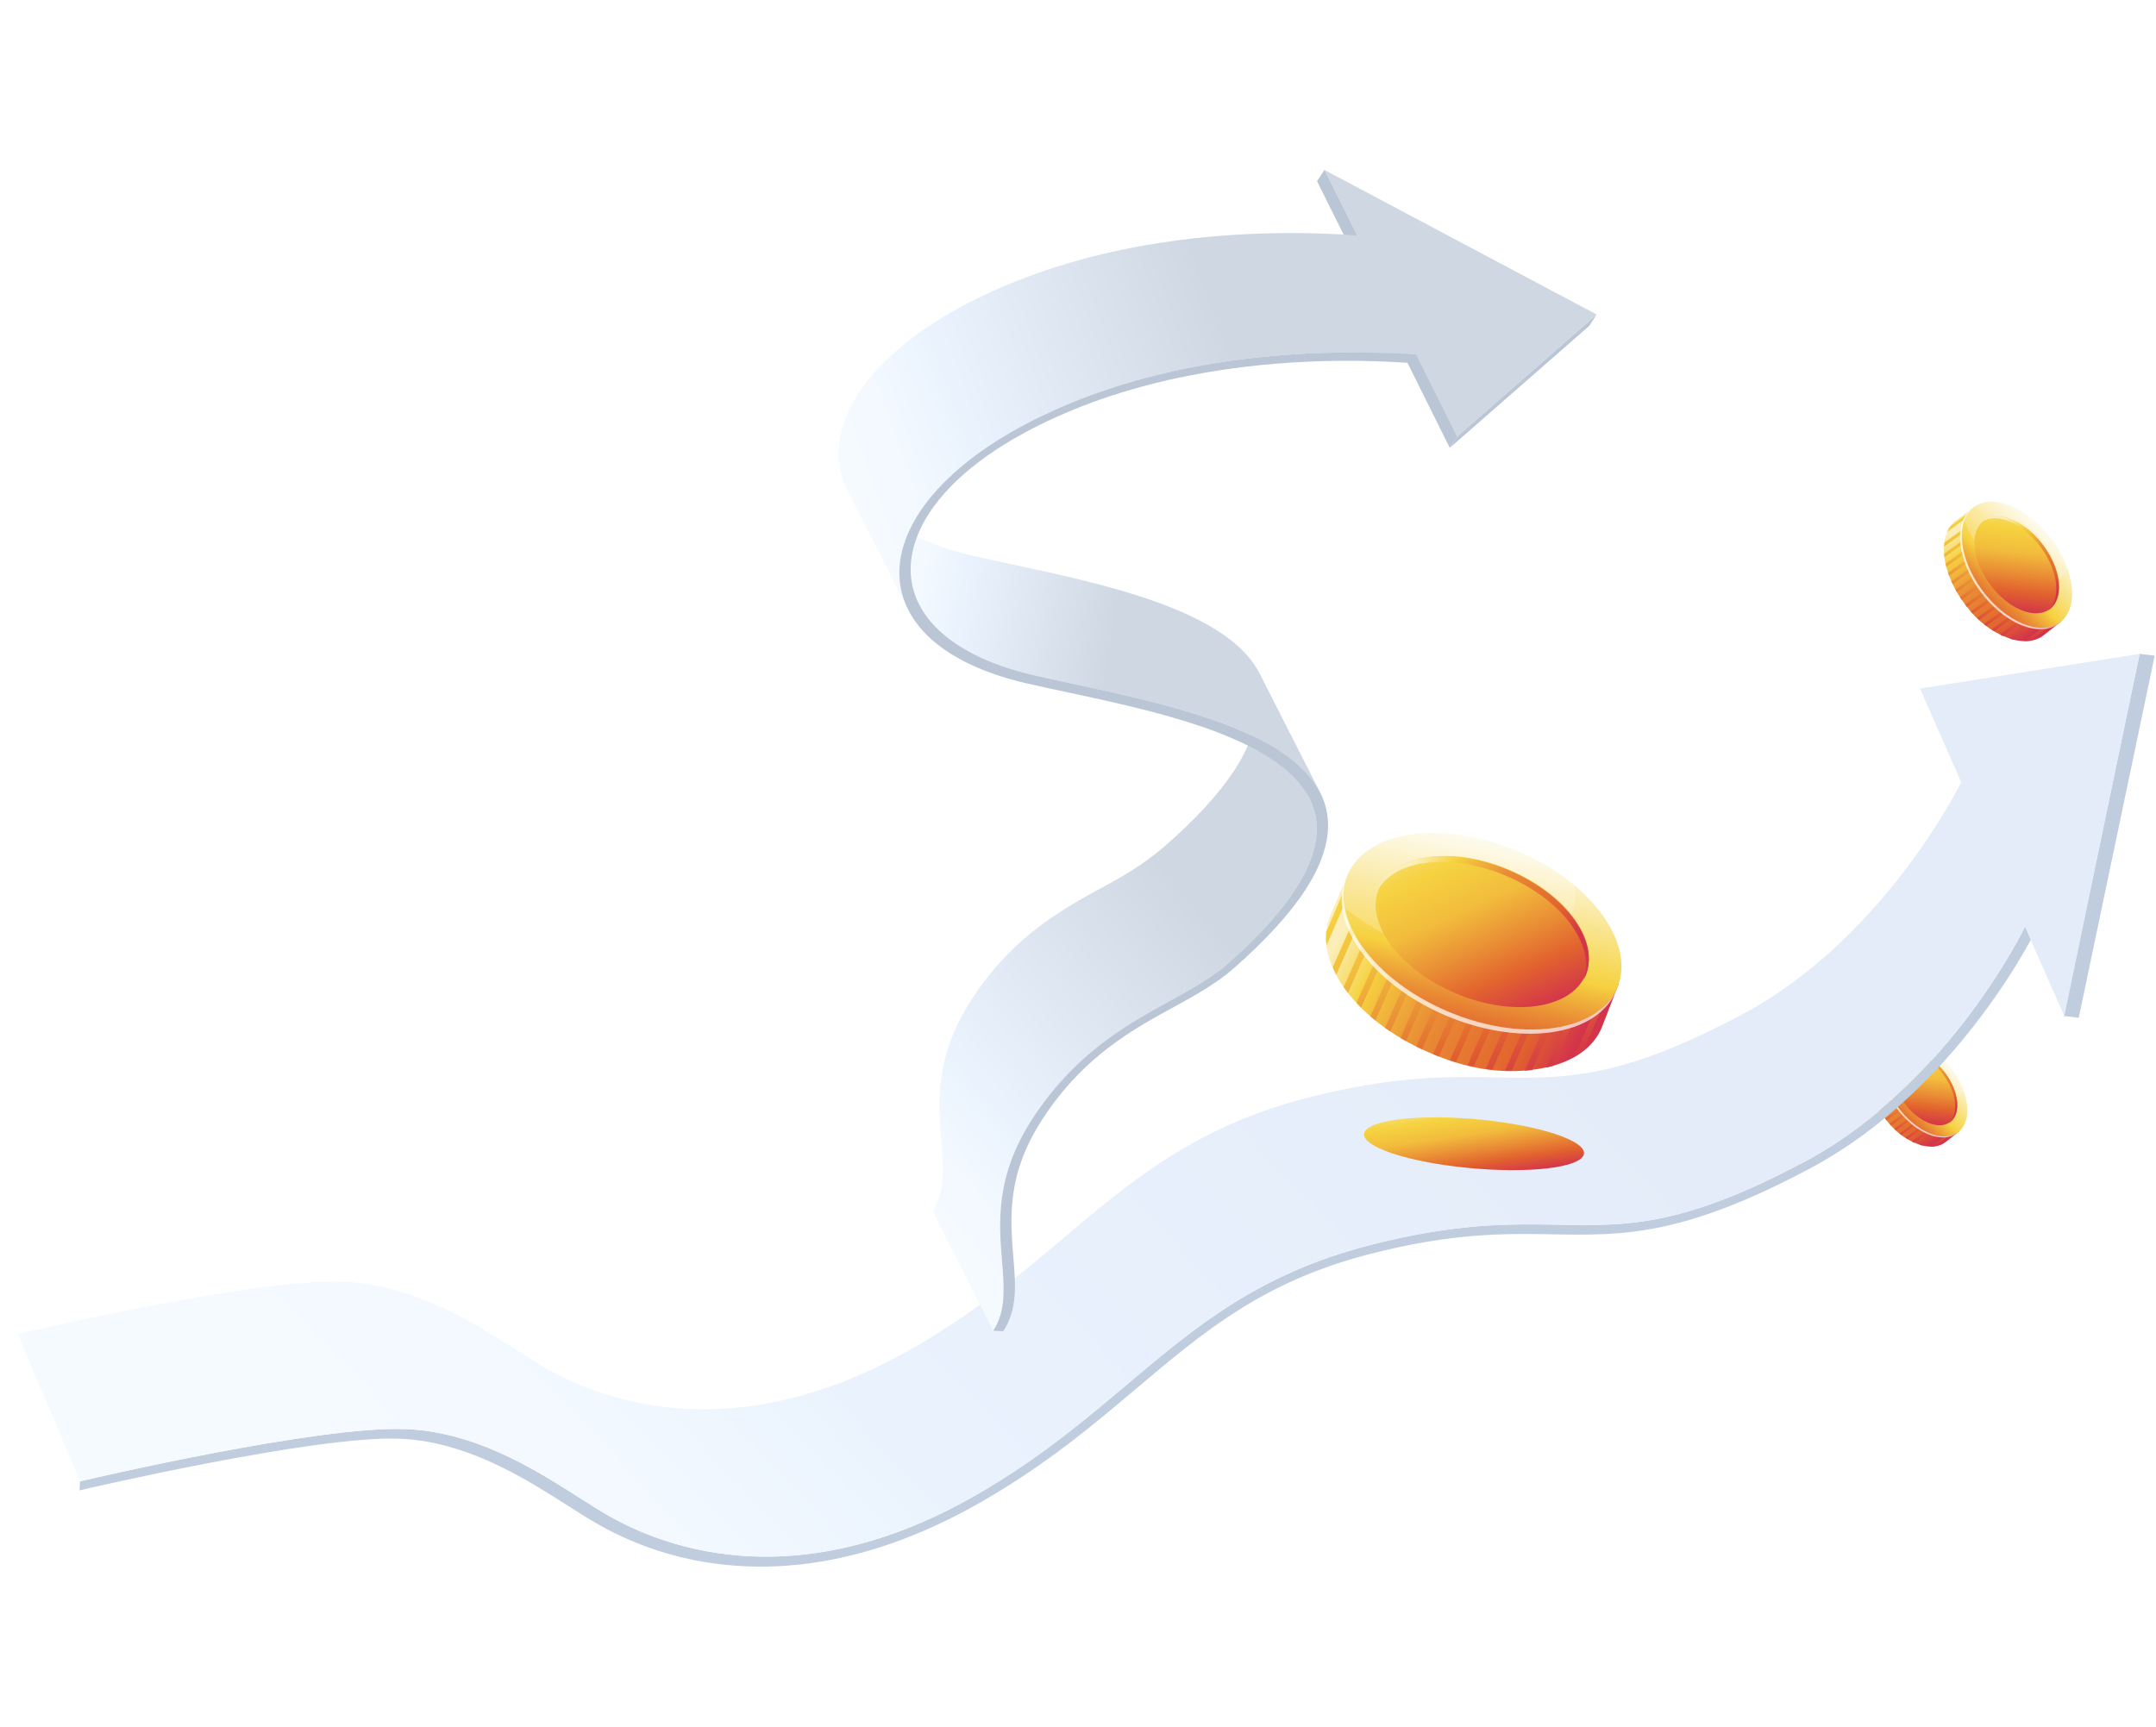 <svg width="735" height="589" viewBox="0 0 735 589" fill="none" xmlns="http://www.w3.org/2000/svg">
<path d="M645.558 356.394C647.495 356.07 649.79 356.385 652.295 357.444L668.221 378.385C668.573 381.081 668.263 383.377 667.434 385.158L667.911 385.764L663.358 389.358C661.103 391.192 657.713 391.568 653.715 390.073C649.5 388.491 645.88 385.692 642.832 381.61C639.713 377.583 637.555 372.786 637.157 368.301C636.784 364.049 638.051 360.883 640.422 359.199L645.101 355.772L645.558 356.394Z" fill="url(#paint0_linear)"/>
<path d="M667.127 385.429C667.332 385.016 667.504 384.576 667.652 384.104L658.193 390.962C658.692 390.972 659.201 390.91 659.66 390.846L667.127 385.429Z" fill="url(#paint1_linear)"/>
<path d="M652.392 357.534C651.287 357.074 650.216 356.774 649.203 356.592L637.227 365.156C637.176 365.508 637.141 365.863 637.113 366.226L649.916 357.078L650.827 358.309L637.144 368.079C637.148 368.182 637.16 368.292 637.164 368.395C637.183 368.592 637.209 368.799 637.234 369.005L651.308 358.959L652.218 360.19L637.537 370.662C637.595 370.951 637.662 371.233 637.729 371.516L652.69 360.847L653.601 362.078L638.191 373.078C638.277 373.347 638.372 373.61 638.467 373.872L654.082 362.728L654.992 363.959L639.064 375.312C639.178 375.562 639.292 375.811 639.406 376.061L655.464 364.615L656.375 365.846L640.116 377.457C640.248 377.693 640.381 377.93 640.513 378.166L656.846 366.503L657.757 367.734L641.31 379.46C641.461 379.683 641.612 379.906 641.763 380.13L658.238 368.384L659.148 369.615L642.66 381.403C642.82 381.62 642.99 381.83 643.159 382.04L659.629 370.265L660.54 371.496L644.141 383.186C644.32 383.389 644.508 383.586 644.697 383.784L661.03 372.14L661.941 373.371L645.762 384.892C645.96 385.082 646.167 385.266 646.374 385.45L662.422 374.021L663.332 375.252L647.566 386.476C647.783 386.653 647.994 386.849 648.229 387.013L663.813 375.902L664.724 377.133L649.567 387.942C649.811 388.1 650.071 388.26 650.318 388.402L665.205 377.784L666.115 379.014L651.785 389.248C652.073 389.388 652.344 389.539 652.628 389.655L666.596 379.665L667.507 380.896L654.355 390.315C654.705 390.424 655.018 390.531 655.351 390.599L667.997 381.539L668.081 381.652C668.176 380.767 668.195 379.816 668.113 378.806C667.946 376.839 667.437 374.81 666.648 372.807L657.735 360.757C656.063 359.416 654.261 358.3 652.392 357.534Z" fill="url(#paint2_linear)"/>
<path d="M646.732 355.955C646.35 355.975 645.979 356.012 645.618 356.081L645.485 355.898L638.816 360.807C638.518 361.262 638.188 361.772 637.98 362.313L646.732 355.955Z" fill="url(#paint3_linear)"/>
<path d="M657.546 386.401C649.578 383.027 642.508 373.405 641.753 364.907C640.997 356.409 646.854 352.249 654.831 355.616C662.799 358.991 669.869 368.613 670.624 377.111C671.371 385.615 665.523 389.769 657.546 386.401Z" fill="url(#paint4_linear)"/>
<path opacity="0.2" d="M657.03 375.492C662.898 377.974 667.617 376.368 669.408 371.963C666.972 365.016 661.159 358.269 654.752 355.569C648.884 353.087 644.165 354.693 642.374 359.098C644.816 366.054 650.632 372.786 657.03 375.492Z" fill="white"/>
<path opacity="0.7" d="M657.668 386.362C649.669 382.996 642.597 373.335 641.871 364.782C641.518 360.645 642.725 357.536 644.96 355.794C642.419 357.447 641.023 360.703 641.387 365.127C642.114 373.68 649.186 383.341 657.185 386.707C661.316 388.444 664.896 388.151 667.283 386.288C664.912 387.845 661.537 387.991 657.668 386.362Z" fill="white"/>
<path d="M657.233 382.802C651.125 380.222 645.701 372.841 645.129 366.329C644.557 359.817 649.037 356.635 655.145 359.214C661.253 361.794 666.676 369.175 667.248 375.687C667.821 382.199 663.341 385.382 657.233 382.802Z" fill="url(#paint5_linear)"/>
<path d="M654.382 359.654C660.52 362.238 665.958 369.665 666.516 376.228C666.775 379.315 665.914 381.666 664.295 383.023C666.336 381.784 667.458 379.247 667.168 375.763C666.61 369.199 661.173 361.773 655.034 359.189C651.783 357.817 648.981 358.078 647.148 359.603C648.972 358.505 651.503 358.436 654.382 359.654Z" fill="url(#paint6_linear)"/>
<path d="M694.838 315.715C694.77 315.852 688.061 329.74 675.271 346.709C667.743 356.699 659.601 365.804 651.075 373.775C640.343 383.808 628.953 392.069 617.227 398.325C573.503 421.658 553.032 421.299 529.325 420.885C513.364 420.605 495.276 420.288 466.803 427.645C430.608 437.001 410.613 453.874 387.459 473.413C372.43 486.094 356.884 499.212 335.245 511.722C307.498 527.763 280.128 535.279 253.894 534.071C250.985 533.937 248.098 533.697 245.244 533.349C230.89 531.613 217.29 527.214 204.708 520.228C201.334 518.356 197.556 515.949 193.558 513.402C180.221 504.908 162.343 493.516 141.751 491.025C139.992 490.812 138.214 490.665 136.419 490.587C107.483 489.365 27.909 508.006 27.107 508.193L27.321 505.107C30.628 504.327 108.659 486.056 138.445 487.312C140.373 487.393 142.275 487.55 144.154 487.778C165.604 490.375 183.806 501.971 197.393 510.622C201.356 513.151 205.104 515.536 208.413 517.372C217.46 522.396 230.737 527.941 247.592 529.983C270.209 532.724 299.268 529.149 333.191 509.54C354.236 497.372 369.529 484.468 384.317 471.991C407.207 452.674 428.833 434.429 466.856 424.605C496.292 416.998 514.849 417.321 531.221 417.608C554.875 418.022 573.555 418.35 615.421 396.01C640.693 382.525 659.704 361.518 671.206 346.271C683.764 329.623 690.342 316.019 690.408 315.884L694.838 315.715Z" fill="#C0CDDE"/>
<path d="M27.318 505.099L6.058 454.866C9.365 454.085 87.396 435.814 117.182 437.07C119.111 437.151 121.012 437.309 122.891 437.537C144.341 440.133 162.544 451.729 176.131 460.381C180.094 462.91 183.841 465.294 187.15 467.131C196.197 472.154 209.475 477.7 226.329 479.741C248.946 482.482 278.005 478.908 311.928 459.298C332.973 447.13 348.266 434.226 363.054 421.749C385.944 402.433 407.57 384.187 445.593 374.363C475.029 366.757 493.586 367.08 509.958 367.366C533.612 367.78 552.292 368.109 594.159 345.768C619.43 332.283 638.441 311.277 649.943 296.03C662.501 279.381 669.079 265.777 669.145 265.643L690.405 315.877C690.339 316.011 683.761 329.615 671.203 346.263C659.704 361.513 640.69 382.517 615.418 396.002C573.55 418.345 554.868 418.02 531.216 417.603C514.844 417.316 496.284 416.991 466.851 424.6C428.826 434.426 407.202 452.669 384.312 471.986C369.523 484.463 354.233 497.369 333.185 509.535C299.263 529.144 270.201 532.717 247.587 529.978C230.732 527.936 217.455 522.391 208.407 517.367C205.098 515.531 201.353 513.143 197.388 510.617C183.801 501.966 165.599 490.37 144.149 487.773C142.27 487.545 140.368 487.388 138.44 487.307C108.656 486.048 30.623 504.322 27.318 505.099Z" fill="url(#paint7_linear)"/>
<path d="M729.423 222.954L734.55 223.576L708.664 347.055L703.534 346.43L729.423 222.954Z" fill="#C0CDDE"/>
<path d="M729.438 222.964L703.747 346.491L654.543 234.791L729.438 222.964Z" fill="#E3ECF8"/>
<path d="M451.562 57.863L448.993 61.782L494.234 152.7L496.803 148.781L451.562 57.863Z" fill="#BAC6D5"/>
<path d="M496.725 148.87L494.234 152.723L541.812 111.097L544.303 107.241L496.725 148.87Z" fill="#BAC6D5"/>
<path d="M451.573 57.978L496.73 148.913L544.305 107.243L451.573 57.978Z" fill="#CED7E2"/>
<path d="M446.363 272.159L425.659 231.442C427.241 234.554 428.074 237.836 428.171 241.303C428.35 247.76 425.856 254.934 420.728 262.769C415.568 270.652 407.744 279.206 397.285 288.373C392.508 292.56 386.07 296.992 378.938 300.891C364.25 308.923 346.251 317.85 331.371 340.592C318.509 360.247 319.837 376.35 320.902 389.292C321.656 398.432 322.304 406.328 317.925 413.021L338.63 453.738C343.009 447.048 342.358 439.151 341.607 430.009C340.542 417.067 339.214 400.963 352.076 381.308C366.958 358.57 384.958 349.64 399.643 341.608C406.774 337.709 413.213 333.277 417.99 329.089C428.449 319.922 436.273 311.369 441.433 303.486C446.561 295.651 449.055 288.477 448.876 282.02C448.779 278.553 447.946 275.271 446.363 272.159Z" fill="url(#paint8_linear)"/>
<path d="M450.07 270.278L429.365 229.562C425.154 221.28 415.946 214.2 401.532 208.104C384.466 200.883 362.804 196.253 345.399 192.534C340.341 191.451 335.559 190.428 331.281 189.431C311.531 184.819 298.141 176.227 292.604 165.341L313.309 206.058C318.846 216.943 332.236 225.539 351.986 230.148C356.264 231.145 361.046 232.168 366.103 233.251C383.509 236.97 405.168 241.6 422.237 248.821C436.651 254.917 445.859 261.997 450.07 270.278Z" fill="url(#paint9_linear)"/>
<path d="M288.936 167.272C285.434 160.388 284.936 152.696 287.53 144.69C288.688 141.108 290.427 137.55 292.731 134.03C295.658 129.557 299.501 125.147 304.228 120.842C313.058 112.806 324.537 105.562 338.355 99.313C353.901 92.279 371.26 87.034 389.94 83.722C404.823 81.082 420.578 79.655 436.776 79.48C446.613 79.373 455.433 79.749 462.719 80.278L482.917 120.919C476.728 120.573 465.148 120.112 457.481 120.194C441.285 120.369 425.531 121.796 410.645 124.436C391.964 127.748 374.609 132.993 359.06 140.027C345.242 146.276 333.76 153.52 324.933 161.556C320.206 165.861 316.363 170.271 313.435 174.744C311.132 178.264 309.396 181.823 308.235 185.404C305.641 193.41 306.139 201.099 309.641 207.986L288.936 167.272Z" fill="url(#paint10_linear)"/>
<path d="M313.434 174.745C311.13 178.266 309.394 181.824 308.233 185.406C304.869 195.79 306.709 205.646 313.554 213.898C320.69 222.508 333.138 229.082 349.55 232.913C353.854 233.918 358.651 234.941 363.726 236.028C381.015 239.726 402.535 244.325 419.382 251.454C438.885 259.707 448.532 269.703 448.871 282.019C449.05 288.476 446.556 295.65 441.428 303.485C436.268 311.368 428.444 319.922 417.985 329.089C413.208 333.276 407.07 336.858 399.938 340.758C385.25 348.789 366.95 358.566 352.071 381.305C339.209 400.96 340.537 417.063 341.602 430.005C342.356 439.145 343.004 447.042 338.625 453.734L342.007 453.932C346.92 446.426 346.241 438.196 345.458 428.664C344.365 415.388 343.125 400.342 355.453 381.503C369.623 359.85 386.419 350.896 401.219 342.804C408.399 338.878 415.156 334.957 420.477 330.292C431.316 320.788 439.518 311.829 444.877 303.643C445.096 303.312 445.311 302.98 445.518 302.648C450.493 294.766 452.92 287.406 452.737 280.764C452.376 267.794 442.402 257.341 422.236 248.81C405.168 241.59 383.509 236.959 366.103 233.24C361.045 232.158 356.264 231.135 351.986 230.137C320.638 222.819 305.309 205.461 311.987 184.84C313.078 181.466 314.717 178.123 316.867 174.835C324.767 162.762 339.603 151.469 359.854 142.309C393.975 126.874 430.918 123.313 455.898 123.043C464.871 122.946 472.983 123.253 479.827 123.713L482.916 120.912C475.697 120.396 467.164 120.083 457.48 120.187C441.284 120.362 425.53 121.789 410.644 124.429C391.963 127.74 374.608 132.986 359.059 140.02C345.241 146.269 333.759 153.513 324.932 161.549C320.204 165.862 316.361 170.272 313.434 174.745Z" fill="#BAC6D5"/>
<g filter="url(#filter0_f)">
<path d="M521.308 398.876C503.396 399.694 480.432 396.378 470.057 391.475C459.682 386.573 465.781 381.942 483.692 381.124C501.604 380.306 524.568 383.622 534.943 388.525C545.318 393.427 539.219 398.058 521.308 398.876Z" fill="url(#paint11_linear)"/>
</g>
<path d="M461.512 298.705C465.483 295.364 471.127 292.995 478.247 292.037L542.616 318.254C547.041 323.914 549.424 329.551 549.931 334.717L551.831 335.454L546.308 349.747C543.644 356.952 536.441 362.363 525.338 364.337C513.625 366.405 501.629 364.906 489.21 359.719C476.702 354.753 465.347 346.742 458.412 337.079C451.847 327.909 450.475 319.006 453.602 311.99L459.637 297.905L461.512 298.705Z" fill="url(#paint12_linear)"/>
<path d="M549.596 335.746C549.508 334.532 549.308 333.301 549.008 332.027L536.716 360.341C537.864 359.69 538.937 358.867 539.897 358.104L549.596 335.746Z" fill="url(#paint13_linear)"/>
<path d="M478.587 292.112C475.454 292.551 472.615 293.309 470.067 294.255L454.342 329.831C454.701 330.701 455.098 331.554 455.521 332.419L472.343 294.402L476.069 295.977L458.082 336.593C458.231 336.818 458.405 337.055 458.553 337.281C458.862 337.706 459.197 338.141 459.532 338.577L478.036 296.81L481.762 298.385L462.449 341.938C462.969 342.517 463.502 343.069 464.034 343.621L483.718 299.245L487.443 300.82L467.183 346.553C467.74 347.05 468.31 347.519 468.879 347.989L489.411 301.652L493.137 303.228L472.173 350.46C472.768 350.875 473.362 351.29 473.956 351.704L495.092 304.088L498.818 305.663L477.448 353.924C478.067 354.284 478.685 354.644 479.304 355.003L500.774 306.523L504.499 308.098L482.856 356.875C483.5 357.18 484.144 357.484 484.787 357.789L506.467 308.931L510.193 310.506L488.538 359.481C489.194 359.758 489.862 360.008 490.531 360.258L512.161 311.338L515.887 312.914L494.304 361.543C494.985 361.766 495.678 361.961 496.37 362.156L517.867 313.719L521.592 315.294L500.284 363.244C500.989 363.411 501.707 363.552 502.425 363.692L523.56 316.126L527.286 317.702L506.517 364.422C507.247 364.535 507.99 364.696 508.745 364.754L529.254 318.534L532.98 320.11L513.038 365.067C513.805 365.098 514.61 365.112 515.363 365.104L534.947 320.942L538.673 322.517L519.837 365.055C520.679 364.987 521.5 364.965 522.302 364.847L540.641 323.35L544.367 324.925L527.118 364.027C528.06 363.805 528.914 363.628 529.764 363.335L546.347 325.73L546.688 325.874C545.715 323.732 544.481 321.545 542.935 319.357C539.912 315.108 536.026 311.179 531.54 307.682L495.07 292.259C489.467 291.457 483.867 291.342 478.587 292.112Z" fill="url(#paint14_linear)"/>
<path d="M463.591 296.128C462.749 296.689 461.956 297.271 461.227 297.912L460.677 297.675L452.112 317.805C452.044 319.24 451.979 320.844 452.235 322.354L463.591 296.128Z" fill="url(#paint15_linear)"/>
<path d="M529.114 350.835C506.456 353.872 477.442 341.492 464.301 323.18C451.16 304.869 458.888 287.534 481.558 284.47C504.215 281.434 533.229 293.814 546.37 312.125C559.499 330.464 551.784 347.772 529.114 350.835Z" fill="url(#paint16_linear)"/>
<path opacity="0.2" d="M513.277 326.717C529.961 324.474 538.533 314.479 536.685 302.052C521.807 289.526 499.516 281.996 481.315 284.468C464.632 286.711 456.06 296.706 457.908 309.133C472.812 321.671 495.089 329.162 513.277 326.717Z" fill="white"/>
<path opacity="0.7" d="M529.34 350.582C506.622 353.679 477.552 341.214 464.402 322.737C458.038 313.803 456.604 305.111 459.347 298.144C455.788 305.319 456.991 314.602 463.766 324.172C476.916 342.649 505.986 355.114 528.704 352.017C540.433 350.413 548.182 344.937 551.107 337.489C547.808 344.218 540.328 349.088 529.34 350.582Z" fill="white"/>
<path d="M523.565 343.071C506.205 345.414 483.949 335.918 473.893 321.877C463.838 307.836 469.749 294.575 487.108 292.232C504.468 289.889 526.724 299.385 536.78 313.426C546.835 327.467 540.924 340.728 523.565 343.071Z" fill="url(#paint17_linear)"/>
<path d="M485.965 294.258C503.4 291.882 525.749 301.464 535.842 315.641C540.579 322.314 541.781 328.817 539.924 334.08C542.902 328.518 542.043 321.24 536.7 313.706C526.607 299.529 504.258 289.947 486.823 292.323C477.585 293.571 471.563 297.934 469.443 303.864C472.115 298.915 477.781 295.356 485.965 294.258Z" fill="url(#paint18_linear)"/>
<path d="M673.7 173.617C676.221 173.195 679.207 173.605 682.465 174.983L703.183 202.224C703.64 205.732 703.238 208.718 702.159 211.035L702.779 211.824L696.857 216.499C693.923 218.885 689.514 219.375 684.313 217.429C678.829 215.372 674.12 211.731 670.155 206.42C666.097 201.181 663.29 194.94 662.772 189.106C662.287 183.575 663.935 179.457 667.019 177.266L673.106 172.808L673.7 173.617Z" fill="url(#paint19_linear)"/>
<path d="M701.759 211.388C702.026 210.851 702.25 210.279 702.442 209.664L690.137 218.586C690.786 218.598 691.448 218.518 692.046 218.435L701.759 211.388Z" fill="url(#paint20_linear)"/>
<path d="M682.59 175.1C681.153 174.501 679.759 174.111 678.442 173.874L662.863 185.015C662.797 185.473 662.751 185.934 662.714 186.407L679.37 174.506L680.555 176.107L662.754 188.818C662.76 188.951 662.775 189.095 662.781 189.228C662.806 189.485 662.839 189.754 662.872 190.022L681.18 176.953L682.365 178.555L663.266 192.178C663.341 192.554 663.429 192.921 663.516 193.288L682.978 179.409L684.163 181.01L664.116 195.32C664.228 195.671 664.352 196.012 664.476 196.354L684.789 181.856L685.973 183.457L665.253 198.227C665.401 198.552 665.549 198.876 665.697 199.201L686.587 184.312L687.771 185.913L666.621 201.017C666.793 201.324 666.965 201.632 667.137 201.939L688.385 186.768L689.57 188.369L668.174 203.623C668.371 203.913 668.567 204.204 668.764 204.494L690.195 189.215L691.38 190.816L669.93 206.151C670.138 206.433 670.359 206.706 670.58 206.98L692.006 191.662L693.19 193.263L671.857 208.47C672.09 208.735 672.335 208.991 672.58 209.247L693.828 194.1L695.012 195.702L673.966 210.689C674.223 210.937 674.492 211.176 674.761 211.415L695.638 196.548L696.823 198.149L676.313 212.75C676.594 212.981 676.869 213.235 677.174 213.449L697.448 198.995L698.633 200.596L678.916 214.657C679.233 214.862 679.571 215.07 679.892 215.255L699.259 201.442L700.443 203.043L681.801 216.356C682.175 216.538 682.528 216.734 682.898 216.885L701.069 203.889L702.254 205.49L685.145 217.744C685.6 217.886 686.006 218.025 686.44 218.114L702.891 206.328L703 206.474C703.124 205.323 703.149 204.086 703.042 202.772C702.825 200.213 702.162 197.574 701.136 194.968L689.541 179.292C687.367 177.548 685.022 176.096 682.59 175.1Z" fill="url(#paint21_linear)"/>
<path d="M675.227 173.045C674.73 173.072 674.248 173.12 673.779 173.209L673.605 172.971L664.93 179.358C664.542 179.949 664.113 180.613 663.843 181.317L675.227 173.045Z" fill="url(#paint22_linear)"/>
<path d="M689.296 212.652C678.93 208.263 669.733 195.745 668.751 184.691C667.768 173.636 675.387 168.224 685.764 172.605C696.13 176.995 705.327 189.512 706.31 200.566C707.28 211.63 699.673 217.033 689.296 212.652Z" fill="url(#paint23_linear)"/>
<path opacity="0.2" d="M688.625 198.46C696.259 201.69 702.397 199.601 704.728 193.87C701.559 184.832 693.996 176.055 685.662 172.543C678.028 169.314 671.89 171.403 669.559 177.134C672.736 186.183 680.302 194.94 688.625 198.46Z" fill="white"/>
<path opacity="0.7" d="M689.455 212.601C679.049 208.223 669.85 195.655 668.904 184.528C668.445 179.146 670.015 175.102 672.924 172.836C669.617 174.986 667.801 179.223 668.275 184.977C669.22 196.104 678.42 208.671 688.826 213.05C694.2 215.309 698.857 214.929 701.963 212.505C698.879 214.531 694.488 214.721 689.455 212.601Z" fill="white"/>
<path d="M688.889 207.971C680.943 204.615 673.888 195.012 673.143 186.541C672.398 178.07 678.227 173.93 686.172 177.286C694.118 180.642 701.173 190.244 701.918 198.715C702.663 207.186 696.834 211.327 688.889 207.971Z" fill="url(#paint24_linear)"/>
<path d="M685.18 177.858C693.166 181.219 700.239 190.88 700.966 199.419C701.302 203.434 700.182 206.492 698.076 208.258C700.732 206.646 702.191 203.346 701.814 198.814C701.088 190.275 694.015 180.614 686.029 177.253C681.8 175.467 678.154 175.808 675.77 177.791C678.143 176.362 681.436 176.273 685.18 177.858Z" fill="url(#paint25_linear)"/>
<defs>
<filter id="filter0_f" x="425" y="341" width="155" height="98" filterUnits="userSpaceOnUse" color-interpolation-filters="sRGB">
<feFlood flood-opacity="0" result="BackgroundImageFix"/>
<feBlend mode="normal" in="SourceGraphic" in2="BackgroundImageFix" result="shape"/>
<feGaussianBlur stdDeviation="20" result="effect1_foregroundBlur"/>
</filter>
<linearGradient id="paint0_linear" x1="638.929" y1="362.85" x2="655.916" y2="391.688" gradientUnits="userSpaceOnUse">
<stop stop-color="#FBEEB8"/>
<stop offset="0.179" stop-color="#F6D240"/>
<stop offset="0.267" stop-color="#F2BC3C"/>
<stop offset="0.467" stop-color="#E98C35"/>
<stop offset="0.824" stop-color="#E2632E"/>
<stop offset="0.824" stop-color="#E2632E"/>
<stop offset="1" stop-color="#D3344A"/>
</linearGradient>
<linearGradient id="paint1_linear" x1="647.488" y1="345.26" x2="643.527" y2="390.26" gradientUnits="userSpaceOnUse">
<stop stop-color="#FBEEB8"/>
<stop offset="0.318" stop-color="#F6D240"/>
<stop offset="0.509" stop-color="#F2BC3C"/>
<stop offset="0.686" stop-color="#E98C35"/>
<stop offset="0.824" stop-color="#E2632E"/>
<stop offset="0.824" stop-color="#E2632E"/>
<stop offset="1" stop-color="#D3344A"/>
</linearGradient>
<linearGradient id="paint2_linear" x1="647.488" y1="345.26" x2="643.527" y2="390.26" gradientUnits="userSpaceOnUse">
<stop stop-color="#FBEEB8"/>
<stop offset="0.318" stop-color="#F6D240"/>
<stop offset="0.509" stop-color="#F2BC3C"/>
<stop offset="0.686" stop-color="#E98C35"/>
<stop offset="0.824" stop-color="#E2632E"/>
<stop offset="0.824" stop-color="#E2632E"/>
<stop offset="1" stop-color="#D3344A"/>
</linearGradient>
<linearGradient id="paint3_linear" x1="647.488" y1="345.26" x2="643.527" y2="390.26" gradientUnits="userSpaceOnUse">
<stop stop-color="#FBEEB8"/>
<stop offset="0.318" stop-color="#F6D240"/>
<stop offset="0.509" stop-color="#F2BC3C"/>
<stop offset="0.686" stop-color="#E98C35"/>
<stop offset="0.824" stop-color="#E2632E"/>
<stop offset="0.824" stop-color="#E2632E"/>
<stop offset="1" stop-color="#D3344A"/>
</linearGradient>
<linearGradient id="paint4_linear" x1="667.148" y1="362.751" x2="645.139" y2="386.968" gradientUnits="userSpaceOnUse">
<stop stop-color="#FEFFFF"/>
<stop offset="0.202" stop-color="#FBEEB8"/>
<stop offset="0.524" stop-color="#F6D240"/>
<stop offset="0.572" stop-color="#F2BC3C"/>
<stop offset="0.686" stop-color="#E98C35"/>
<stop offset="0.774" stop-color="#E46E30"/>
<stop offset="0.824" stop-color="#E2632E"/>
<stop offset="0.825" stop-color="#E2632E"/>
<stop offset="0.892" stop-color="#DA493E"/>
<stop offset="0.952" stop-color="#D53947"/>
<stop offset="1" stop-color="#D3344A"/>
</linearGradient>
<linearGradient id="paint5_linear" x1="651.848" y1="350.696" x2="648.301" y2="382.518" gradientUnits="userSpaceOnUse">
<stop stop-color="#FBEEB8"/>
<stop offset="0.318" stop-color="#F6D240"/>
<stop offset="0.509" stop-color="#F2BC3C"/>
<stop offset="0.686" stop-color="#E98C35"/>
<stop offset="0.824" stop-color="#E2632E"/>
<stop offset="0.824" stop-color="#E2632E"/>
<stop offset="1" stop-color="#D3344A"/>
</linearGradient>
<linearGradient id="paint6_linear" x1="646.821" y1="361.832" x2="656.293" y2="382.472" gradientUnits="userSpaceOnUse">
<stop stop-color="#FBEEB8"/>
<stop offset="0.179" stop-color="#F6D240"/>
<stop offset="0.267" stop-color="#F2BC3C"/>
<stop offset="0.467" stop-color="#E98C35"/>
<stop offset="0.824" stop-color="#E2632E"/>
<stop offset="0.824" stop-color="#E2632E"/>
<stop offset="1" stop-color="#D3344A"/>
</linearGradient>
<linearGradient id="paint7_linear" x1="75.245" y1="478.199" x2="462.351" y2="107.567" gradientUnits="userSpaceOnUse">
<stop stop-color="#F5FAFF"/>
<stop offset="0.146" stop-color="#F3F9FF"/>
<stop offset="0.307" stop-color="#E9F2FD"/>
<stop offset="0.792" stop-color="#E3ECF8"/>
<stop offset="1" stop-color="#E3ECF8"/>
</linearGradient>
<linearGradient id="paint8_linear" x1="449.718" y1="277.315" x2="300.85" y2="404.996" gradientUnits="userSpaceOnUse">
<stop offset="0.075" stop-color="#CED7E2"/>
<stop offset="0.266" stop-color="#CED7E2"/>
<stop offset="0.742" stop-color="#E9F2FD"/>
<stop offset="0.888" stop-color="#F3F9FF"/>
<stop offset="1" stop-color="#F5FAFF"/>
</linearGradient>
<linearGradient id="paint9_linear" x1="409.208" y1="215.173" x2="301.701" y2="198.299" gradientUnits="userSpaceOnUse">
<stop stop-color="#CED7E2"/>
<stop offset="0.266" stop-color="#CED7E2"/>
<stop offset="0.742" stop-color="#E9F2FD"/>
<stop offset="0.888" stop-color="#F3F9FF"/>
<stop offset="1" stop-color="#F5FAFF"/>
</linearGradient>
<linearGradient id="paint10_linear" x1="471.107" y1="110.353" x2="290.136" y2="175.622" gradientUnits="userSpaceOnUse">
<stop stop-color="#CED7E2"/>
<stop offset="0.266" stop-color="#CED7E2"/>
<stop offset="0.742" stop-color="#E9F2FD"/>
<stop offset="0.888" stop-color="#F3F9FF"/>
<stop offset="1" stop-color="#F5FAFF"/>
</linearGradient>
<linearGradient id="paint11_linear" x1="464.142" y1="375.907" x2="468.962" y2="407.562" gradientUnits="userSpaceOnUse">
<stop stop-color="#FBEEB8"/>
<stop offset="0.318" stop-color="#F6D240"/>
<stop offset="0.509" stop-color="#F2BC3C"/>
<stop offset="0.686" stop-color="#E98C35"/>
<stop offset="0.824" stop-color="#E2632E"/>
<stop offset="0.824" stop-color="#E2632E"/>
<stop offset="1" stop-color="#D3344A"/>
</linearGradient>
<linearGradient id="paint12_linear" x1="455.115" y1="322.297" x2="532.513" y2="365.05" gradientUnits="userSpaceOnUse">
<stop stop-color="#FBEEB8"/>
<stop offset="0.179" stop-color="#F6D240"/>
<stop offset="0.267" stop-color="#F2BC3C"/>
<stop offset="0.467" stop-color="#E98C35"/>
<stop offset="0.824" stop-color="#E2632E"/>
<stop offset="0.824" stop-color="#E2632E"/>
<stop offset="1" stop-color="#D3344A"/>
</linearGradient>
<linearGradient id="paint13_linear" x1="450.935" y1="270.789" x2="502.416" y2="378.456" gradientUnits="userSpaceOnUse">
<stop stop-color="#FBEEB8"/>
<stop offset="0.318" stop-color="#F6D240"/>
<stop offset="0.509" stop-color="#F2BC3C"/>
<stop offset="0.686" stop-color="#E98C35"/>
<stop offset="0.824" stop-color="#E2632E"/>
<stop offset="0.824" stop-color="#E2632E"/>
<stop offset="1" stop-color="#D3344A"/>
</linearGradient>
<linearGradient id="paint14_linear" x1="450.935" y1="270.789" x2="502.416" y2="378.456" gradientUnits="userSpaceOnUse">
<stop stop-color="#FBEEB8"/>
<stop offset="0.318" stop-color="#F6D240"/>
<stop offset="0.509" stop-color="#F2BC3C"/>
<stop offset="0.686" stop-color="#E98C35"/>
<stop offset="0.824" stop-color="#E2632E"/>
<stop offset="0.824" stop-color="#E2632E"/>
<stop offset="1" stop-color="#D3344A"/>
</linearGradient>
<linearGradient id="paint15_linear" x1="450.935" y1="270.789" x2="502.416" y2="378.456" gradientUnits="userSpaceOnUse">
<stop stop-color="#FBEEB8"/>
<stop offset="0.318" stop-color="#F6D240"/>
<stop offset="0.509" stop-color="#F2BC3C"/>
<stop offset="0.686" stop-color="#E98C35"/>
<stop offset="0.824" stop-color="#E2632E"/>
<stop offset="0.824" stop-color="#E2632E"/>
<stop offset="1" stop-color="#D3344A"/>
</linearGradient>
<linearGradient id="paint16_linear" x1="519.161" y1="284.139" x2="501.659" y2="368.804" gradientUnits="userSpaceOnUse">
<stop stop-color="#FEFFFF"/>
<stop offset="0.202" stop-color="#FBEEB8"/>
<stop offset="0.524" stop-color="#F6D240"/>
<stop offset="0.572" stop-color="#F2BC3C"/>
<stop offset="0.686" stop-color="#E98C35"/>
<stop offset="0.774" stop-color="#E46E30"/>
<stop offset="0.824" stop-color="#E2632E"/>
<stop offset="0.825" stop-color="#E2632E"/>
<stop offset="0.892" stop-color="#DA493E"/>
<stop offset="0.952" stop-color="#D53947"/>
<stop offset="1" stop-color="#D3344A"/>
</linearGradient>
<linearGradient id="paint17_linear" x1="468.16" y1="277.29" x2="502.87" y2="354.431" gradientUnits="userSpaceOnUse">
<stop stop-color="#FBEEB8"/>
<stop offset="0.318" stop-color="#F6D240"/>
<stop offset="0.509" stop-color="#F2BC3C"/>
<stop offset="0.686" stop-color="#E98C35"/>
<stop offset="0.824" stop-color="#E2632E"/>
<stop offset="0.824" stop-color="#E2632E"/>
<stop offset="1" stop-color="#D3344A"/>
</linearGradient>
<linearGradient id="paint18_linear" x1="471.696" y1="309.374" x2="520.985" y2="343.584" gradientUnits="userSpaceOnUse">
<stop stop-color="#FBEEB8"/>
<stop offset="0.179" stop-color="#F6D240"/>
<stop offset="0.267" stop-color="#F2BC3C"/>
<stop offset="0.467" stop-color="#E98C35"/>
<stop offset="0.824" stop-color="#E2632E"/>
<stop offset="0.824" stop-color="#E2632E"/>
<stop offset="1" stop-color="#D3344A"/>
</linearGradient>
<linearGradient id="paint19_linear" x1="665.078" y1="182.015" x2="687.175" y2="219.53" gradientUnits="userSpaceOnUse">
<stop stop-color="#FBEEB8"/>
<stop offset="0.179" stop-color="#F6D240"/>
<stop offset="0.267" stop-color="#F2BC3C"/>
<stop offset="0.467" stop-color="#E98C35"/>
<stop offset="0.824" stop-color="#E2632E"/>
<stop offset="0.824" stop-color="#E2632E"/>
<stop offset="1" stop-color="#D3344A"/>
</linearGradient>
<linearGradient id="paint20_linear" x1="676.211" y1="159.133" x2="671.058" y2="217.672" gradientUnits="userSpaceOnUse">
<stop stop-color="#FBEEB8"/>
<stop offset="0.318" stop-color="#F6D240"/>
<stop offset="0.509" stop-color="#F2BC3C"/>
<stop offset="0.686" stop-color="#E98C35"/>
<stop offset="0.824" stop-color="#E2632E"/>
<stop offset="0.824" stop-color="#E2632E"/>
<stop offset="1" stop-color="#D3344A"/>
</linearGradient>
<linearGradient id="paint21_linear" x1="676.211" y1="159.133" x2="671.058" y2="217.672" gradientUnits="userSpaceOnUse">
<stop stop-color="#FBEEB8"/>
<stop offset="0.318" stop-color="#F6D240"/>
<stop offset="0.509" stop-color="#F2BC3C"/>
<stop offset="0.686" stop-color="#E98C35"/>
<stop offset="0.824" stop-color="#E2632E"/>
<stop offset="0.824" stop-color="#E2632E"/>
<stop offset="1" stop-color="#D3344A"/>
</linearGradient>
<linearGradient id="paint22_linear" x1="676.211" y1="159.133" x2="671.058" y2="217.672" gradientUnits="userSpaceOnUse">
<stop stop-color="#FBEEB8"/>
<stop offset="0.318" stop-color="#F6D240"/>
<stop offset="0.509" stop-color="#F2BC3C"/>
<stop offset="0.686" stop-color="#E98C35"/>
<stop offset="0.824" stop-color="#E2632E"/>
<stop offset="0.824" stop-color="#E2632E"/>
<stop offset="1" stop-color="#D3344A"/>
</linearGradient>
<linearGradient id="paint23_linear" x1="701.788" y1="181.886" x2="673.156" y2="213.39" gradientUnits="userSpaceOnUse">
<stop stop-color="#FEFFFF"/>
<stop offset="0.202" stop-color="#FBEEB8"/>
<stop offset="0.524" stop-color="#F6D240"/>
<stop offset="0.572" stop-color="#F2BC3C"/>
<stop offset="0.686" stop-color="#E98C35"/>
<stop offset="0.774" stop-color="#E46E30"/>
<stop offset="0.824" stop-color="#E2632E"/>
<stop offset="0.825" stop-color="#E2632E"/>
<stop offset="0.892" stop-color="#DA493E"/>
<stop offset="0.952" stop-color="#D53947"/>
<stop offset="1" stop-color="#D3344A"/>
</linearGradient>
<linearGradient id="paint24_linear" x1="681.884" y1="166.204" x2="677.27" y2="207.601" gradientUnits="userSpaceOnUse">
<stop stop-color="#FBEEB8"/>
<stop offset="0.318" stop-color="#F6D240"/>
<stop offset="0.509" stop-color="#F2BC3C"/>
<stop offset="0.686" stop-color="#E98C35"/>
<stop offset="0.824" stop-color="#E2632E"/>
<stop offset="0.824" stop-color="#E2632E"/>
<stop offset="1" stop-color="#D3344A"/>
</linearGradient>
<linearGradient id="paint25_linear" x1="675.344" y1="180.691" x2="687.667" y2="207.542" gradientUnits="userSpaceOnUse">
<stop stop-color="#FBEEB8"/>
<stop offset="0.179" stop-color="#F6D240"/>
<stop offset="0.267" stop-color="#F2BC3C"/>
<stop offset="0.467" stop-color="#E98C35"/>
<stop offset="0.824" stop-color="#E2632E"/>
<stop offset="0.824" stop-color="#E2632E"/>
<stop offset="1" stop-color="#D3344A"/>
</linearGradient>
</defs>
</svg>
